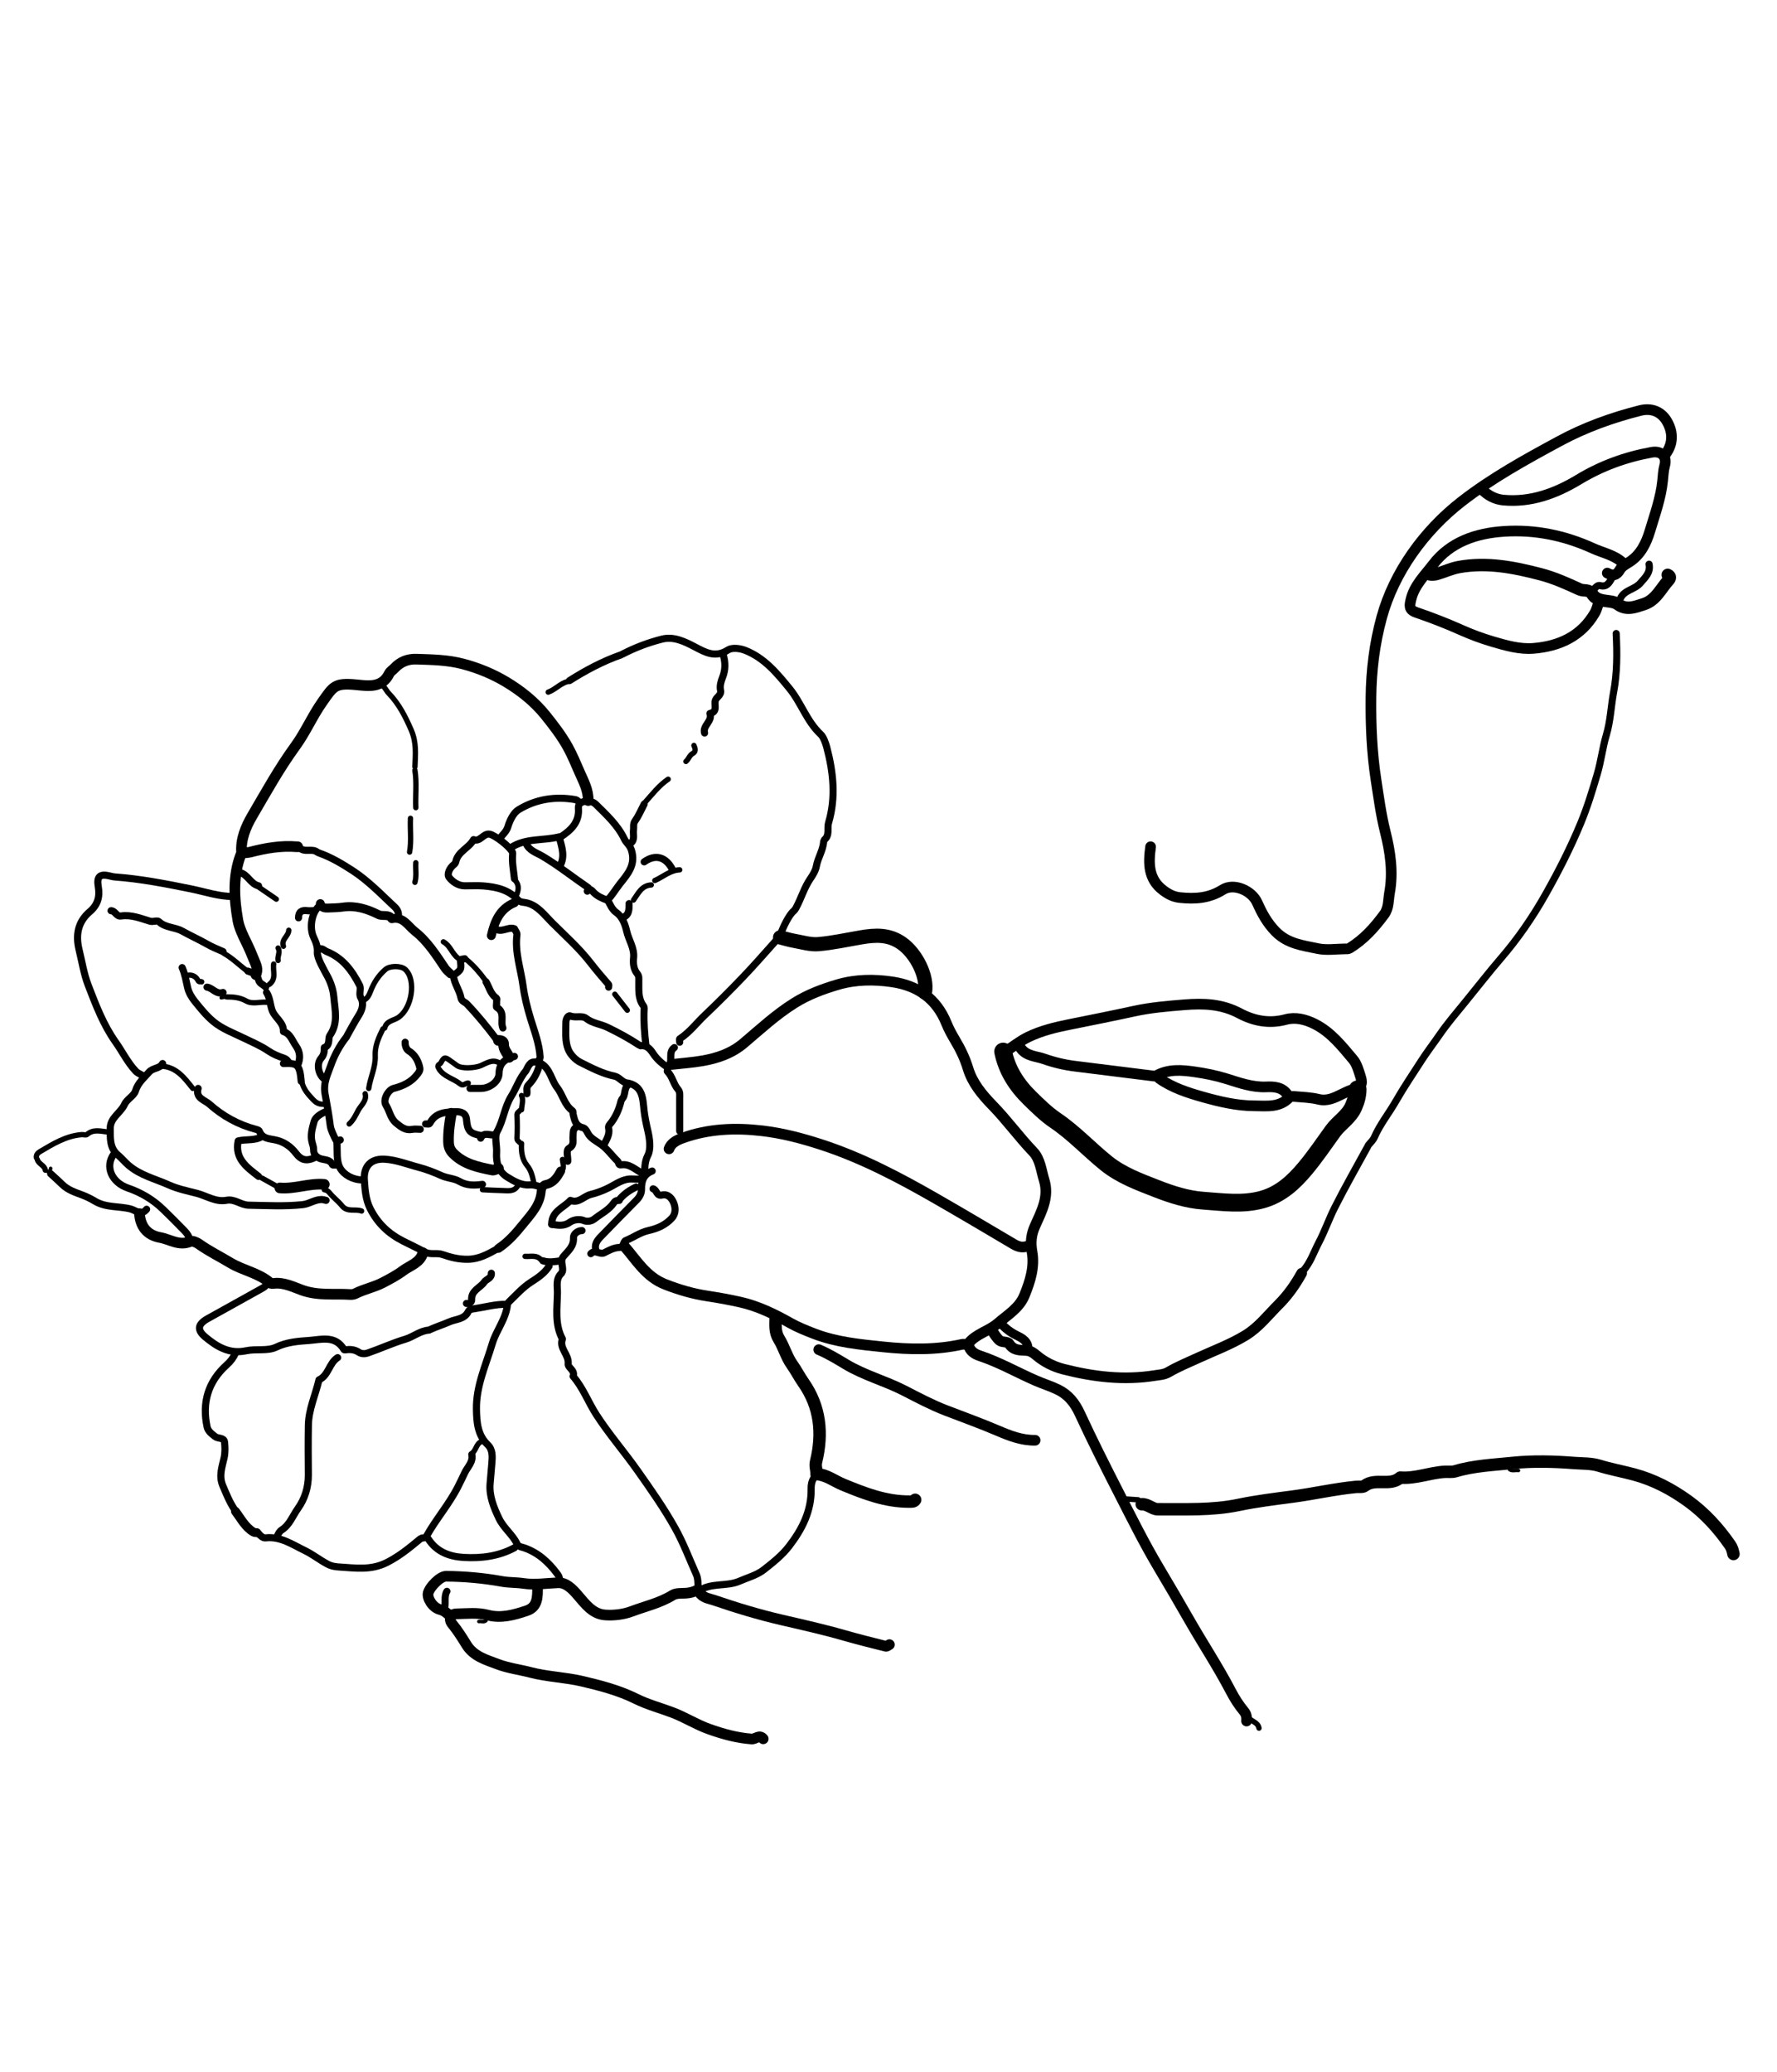 <svg version="1.1" id="Layer_1" xmlns="http://www.w3.org/2000/svg" xmlns:xlink="http://www.w3.org/1999/xlink" x="0px" y="0px"
	 width="100%" viewBox="0 0 1000 1166" enable-background="new 0 0 1000 1166" xml:space="preserve">
<path fill="none" opacity="1" stroke="#000000" stroke-linecap="round" stroke-linejoin="round" stroke-width="7"
	d="
M975.5,874.5 
	C975.115,872.721 974.748,871.101 973.595,869.435 
	C966.993,859.895 959.206,851.364 949.887,844.657 
	C940.731,838.067 930.784,832.766 919.567,829.751 
	C913.07,828.005 906.44,826.808 900.048,824.843 
	C895.36,823.401 890.569,823.658 885.977,823.3 
	C874.381,822.395 862.571,822.075 851.028,823.27 
	C840.341,824.377 829.437,824.8 818.98,827.933 
	C817.122,828.489 814.999,828.141 813,828.255 
	C804.589,828.735 796.563,832.184 788,831.5 
	C782.172,836.616 773.977,831.513 767.923,836.15 
	C766.793,837.016 764.667,836.588 763,836.749 
	C751.044,837.908 739.311,840.629 727.46,842.195 
	C717.296,843.537 706.995,844.793 697.077,846.867 
	C681.854,850.05 666.701,849.204 651.499,849.323 
	C648.578,849.346 645.902,846.293 642.5,846.5 
"/>
<path fill="none" opacity="1" stroke="#000000" stroke-linecap="round" stroke-linejoin="round" stroke-width="10"
	d="
M564.5,591.75 
	C566.592,602.162 572.109,610.674 579.548,617.951 
	C584.102,622.406 588.634,626.917 593.976,630.535 
	C604.304,637.529 612.792,646.741 622.463,654.546 
	C630.988,661.424 641.052,665.072 651.012,668.968 
	C659.405,672.251 668.227,675.04 677.024,675.665 
	C688.084,676.449 699.43,678.119 710.496,674.984 
	C720.624,672.115 727.962,665.369 734.517,657.515 
	C740.107,650.818 744.985,643.616 750.073,636.552 
	C753.592,631.666 759.156,628.644 761.762,622.613 
	C763.172,619.35 763.961,616.376 764,613 
"/>
<path fill="none" opacity="1" stroke="#000000" stroke-linecap="round" stroke-linejoin="round" stroke-width="4"
	d="
M909.5,356.5 
	C910.077,367.528 910.075,378.746 908.066,389.418 
	C906.562,397.408 906.341,405.611 903.951,413.634 
	C901.861,420.645 901.005,428.31 898.891,435.468 
	C896.147,444.758 893.349,454.032 889.625,463.052 
	C883.854,477.032 877.039,490.405 869.603,503.558 
	C862.412,516.277 854.101,528.307 844.689,539.232 
	C837.666,547.386 831.075,555.93 824.283,564.231 
	C819.507,570.068 814.507,575.93 810.146,582.256 
	C806.848,587.04 803.028,592.01 799.956,596.793 
	C795.062,604.411 789.914,612.007 785.374,619.928 
	C781.513,626.662 776.569,632.761 773.436,639.972 
	C772.702,641.66 771.167,643 770,644.5 
"/>
<path fill="none" opacity="1" stroke="#000000" stroke-linecap="round" stroke-linejoin="round" stroke-width="6"
	d="
M579,701 
	C575.982,702.233 573.516,701.97 570.42,700.135 
	C555.962,691.567 541.49,683.005 526.923,674.635 
	C506.144,662.694 484.911,651.482 461.985,644.047 
	C451.236,640.561 440.359,637.693 429.016,636.361 
	C413.622,634.554 398.657,635.163 383.989,640.469 
	C380.072,641.886 377.535,643.693 376.5,646.5 
"/>
<path fill="none" opacity="1" stroke="#000000" stroke-linecap="round" stroke-linejoin="round" stroke-width="4"
	d="
M316,716.5 
	C312.566,719.576 313.747,723.906 313.692,727.503 
	C313.561,736.223 312.056,745.231 316.5,753.5 
	C314.504,758.809 320.301,762.296 319.728,767.525 
	C319.495,769.644 323.809,771.177 322.5,774.5 
	C328.118,780.964 331.032,789.096 335.657,796.223 
	C342.791,807.217 351.324,817.024 358.807,827.636 
	C366.165,838.073 373.543,848.539 379.845,859.807 
	C384.608,868.324 387.938,877.291 391.859,886.063 
	C393.095,888.826 392.667,892.333 393,895.5 
"/>
<path fill="none" opacity="1" stroke="#000000" stroke-linecap="round" stroke-linejoin="round" stroke-width="6"
	d="
M302.5,893 
	C302.506,898.392 302.747,904.259 296.461,906.384 
	C289.417,908.765 282.002,910.852 274.53,908.885 
	C268.648,907.336 262.815,908.081 257.003,908.169 
	C253.405,908.223 252.321,911.209 254.56,913.951 
	C257.538,917.597 260.028,921.542 262.47,925.518 
	C266.525,932.122 273.456,933.989 280.007,936.482 
	C285.974,938.753 292.34,939.511 298.47,941.115 
	C308.031,943.617 317.935,943.855 327.481,946.082 
	C337.908,948.516 348.319,951.222 357.988,956.024 
	C364.595,959.305 371.743,961.155 378.588,963.768 
	C385.62,966.453 391.934,970.513 398.992,973.024 
	C406.789,975.798 414.673,977.992 422.993,978.601 
	C425.208,978.763 427.333,975.888 429.5,978.5 
"/>
<path fill="none" opacity="1" stroke="#000000" stroke-linecap="round" stroke-linejoin="round" stroke-width="6"
	d="
M331,450.5 
	C331.11,444.76 328.544,439.998 326.273,434.879 
	C324.123,430.032 322.172,425.14 319.577,420.457 
	C316.001,414.004 311.544,408.224 306.968,402.526 
	C300.819,394.867 293.069,388.705 284.839,383.768 
	C277.436,379.328 269.297,375.947 260.595,373.642 
	C251.837,371.323 243.266,371.251 234.502,370.938 
	C229.447,370.757 225.392,372.386 221.995,375.996 
	C221.026,377.025 219.65,377.827 219.056,379.028 
	C214.956,387.328 207.311,386.011 200.514,385.355 
	C188.364,384.181 187.623,386.185 181.352,395.072 
	C175.784,402.964 171.895,412.093 166.263,419.827 
	C157.12,432.385 149.642,445.922 141.866,459.214 
	C138.428,465.092 135.27,472.326 135.975,480.002 
	C136.004,480.318 135.636,480.655 135.504,481.002 
	C130.913,493.121 131.737,505.679 133.87,517.936 
	C134.541,521.795 136.577,526.217 138.571,530.214 
	C140.082,533.241 141.673,537.013 143.006,540.294 
	C144.245,543.342 145.298,545.496 144,548.5 
"/>
<path fill="none" opacity="1" stroke="#000000" stroke-linecap="round" stroke-linejoin="round" stroke-width="6"
	d="
M732.5,716.5 
	C728.944,722.911 724.811,728.828 719.566,734.066 
	C713.551,740.075 708.298,746.952 700.959,751.433 
	C692.606,756.534 683.391,759.954 674.506,764.012 
	C668.809,766.614 662.977,769.007 657.583,772.143 
	C655.037,773.624 652.615,773.634 650.009,774.054 
	C632.547,776.871 615.451,774.832 598.5,770.499 
	C592.722,769.021 587.543,766.385 582.993,762.508 
	C581.413,761.163 579.744,760.081 577.502,759.961 
	C573.909,759.768 570.236,760.039 567.828,756.105 
	C567.106,754.925 563.938,755.483 562.595,754.383 
	C560.717,752.845 559.5,750.5 558,748.5 
"/>
<path fill="none" opacity="1" stroke="#000000" stroke-linecap="round" stroke-linejoin="round" stroke-width="6"
	d="
M652.5,607 
	C659.934,612.209 668.511,614.943 677.042,617.35 
	C686.466,620.009 696.183,622.283 706,622.296 
	C712.655,622.305 720.077,623.481 725.561,617.556 
	C726.106,616.968 727.52,616.948 728.497,617.037 
	C733.004,617.452 737.611,617.548 741.971,618.62 
	C746.925,619.838 750.961,617.77 754.924,615.845 
	C757.089,614.793 759.224,613.679 761.512,613.045 
	C765.843,611.844 767.039,610.315 765.683,606.021 
	C764.597,602.583 763.604,598.751 761.369,596.111 
	C755.105,588.712 749.146,580.995 740.078,576.348 
	C734.63,573.556 728.948,572.268 723.561,573.724 
	C714.175,576.261 705.451,574.441 697.62,570.274 
	C687.539,564.911 677.309,564.552 666.495,565.433 
	C657.097,566.198 647.736,566.957 638.493,568.966 
	C626.356,571.604 614.175,574.044 601.997,576.485 
	C593.942,578.099 585.933,580.012 578.553,583.609 
	C573.935,585.859 569.833,589.167 565.5,592 
"/>
<path fill="none" opacity="1" stroke="#000000" stroke-linecap="round" stroke-linejoin="round" stroke-width="6"
	d="
M647.5,476.5 
	C646.231,485.696 646.084,494.603 654.517,500.977 
	C657.309,503.087 660.234,504.712 663.989,505.102 
	C672.531,505.988 680.421,505.521 688.107,500.669 
	C694.376,496.711 704.466,501.133 707.515,507.993 
	C710.135,513.889 713.08,519.339 717.804,524.191 
	C724.556,531.125 733.187,532.048 741.54,533.809 
	C746.487,534.852 751.833,534.022 757,533.977 
	C757.834,533.97 758.622,534.108 759.531,533.55 
	C767.477,528.669 773.555,521.912 778.995,514.496 
	C781.62,510.917 781.213,506.536 781.95,502.491 
	C784.079,490.812 782.384,479.368 779.528,467.993 
	C777.135,458.462 775.865,448.729 774.368,439.02 
	C771.984,423.565 771.346,408.073 771.506,392.5 
	C771.663,377.258 773.506,362.22 777.523,347.506 
	C784.505,321.93 801.504,298.589 822.373,282.337 
	C839.617,268.908 858.608,258.514 877.623,248.227 
	C891.84,240.534 907.212,234.996 923.003,231.014 
	C929.395,229.402 934.838,231.642 938,237 
	C941.97,243.726 941.424,250.812 936.5,256.5 
"/>
<path fill="none" opacity="1" stroke="#000000" stroke-linecap="round" stroke-linejoin="round" stroke-width="7"
	d="
M436.5,741.5 
	C436.419,745.625 435.942,749.623 438.389,753.569 
	C441.202,758.105 442.608,763.566 445.682,767.87 
	C448.023,771.149 449.789,774.714 452.063,777.956 
	C461.682,791.668 463.091,806.743 459.264,822.442 
	C458.596,825.182 459.633,827.167 459.5,829.5 
	C465.13,829.925 469.523,833.441 474.502,835.494 
	C486.544,840.459 498.655,845.164 512,845.011 
	C513.133,844.998 514.284,845.185 515,844 
"/>
<path fill="none" opacity="1" stroke="#000000" stroke-linecap="round" stroke-linejoin="round" stroke-width="6"
	d="
M378,599 
	C383.833,598.333 389.716,597.948 395.488,596.933 
	C403.895,595.456 411.812,592.728 418.531,587.037 
	C427.767,579.213 436.665,570.952 446.99,564.484 
	C454.623,559.701 462.966,556.565 471.519,554.064 
	C481.5,551.145 491.764,551.03 501.995,552.533 
	C516.477,554.66 526.996,561.946 532.648,575.94 
	C533.892,579.022 535.562,582.12 537.341,585.095 
	C540.389,590.192 543.005,595.501 544.787,601.413 
	C547.182,609.356 552.624,615.985 558.494,622.006 
	C566.579,630.3 573.366,639.727 581.384,648.111 
	C585.393,652.303 585.87,658.51 587.561,663.981 
	C590.55,673.652 586.098,681.754 582.427,689.967 
	C580.281,694.768 579.814,699.219 580.781,704.54 
	C582.311,712.962 579.697,721.152 576.491,728.996 
	C573.567,736.148 567.11,739.854 561.609,744.625 
	C556.453,749.096 549.357,750.51 544.978,755.982 
	C544.084,757.099 542.653,756.244 541.5,756.502 
	C526.761,759.795 511.877,759.486 497.005,757.95 
	C483.808,756.586 470.541,755.32 458.014,750.464 
	C453.428,748.686 448.807,746.841 444.54,744.429 
	C435.621,739.387 426.382,734.932 416.451,732.722 
	C410.412,731.379 404.217,730.242 398.028,729.311 
	C389.975,728.099 382.149,725.814 374.39,722.781 
	C363.599,718.564 358.363,709.38 351.5,701.5 
"/>
<path fill="none" opacity="1" stroke="#000000" stroke-linecap="round" stroke-linejoin="round" stroke-width="6"
	d="
M545,757 
	C545.893,760.38 548.455,761.978 551.503,762.993 
	C562.458,766.638 572.468,772.407 583.008,776.981 
	C587.124,778.766 591.455,780.086 595.471,782.059 
	C601.213,784.88 604.879,789.495 607.629,795.44 
	C614.573,810.454 622.012,825.246 629.544,839.977 
	C636.841,854.248 643.98,868.643 652.179,882.393 
	C657.844,891.894 663.429,901.452 668.911,911.051 
	C676.724,924.73 685.429,937.878 692.732,951.879 
	C694.704,955.66 697.165,959.567 700.014,962.988 
	C701.383,964.631 701.696,966.477 701.5,968.5 
"/>
<path fill="none" opacity="1" stroke="#000000" stroke-linecap="round" stroke-linejoin="round" stroke-width="6"
	d="
M582.5,810.5 
	C574.993,810.604 568.256,807.993 561.463,805.086 
	C551.82,800.959 541.908,797.425 532.137,793.645 
	C524.273,790.603 516.574,786.531 508.947,782.604 
	C498.241,777.091 486.401,773.999 476.006,767.74 
	C471.047,764.754 466.097,761.762 460.75,759.5 
"/>
<path fill="none" opacity="1" stroke="#000000" stroke-linecap="round" stroke-linejoin="round" stroke-width="6"
	d="
M913.5,317 
	C908.742,312.349 902.202,311.22 896.456,308.596 
	C880.635,301.371 863.965,297.896 846.501,299.015 
	C830.676,300.03 816.073,304.986 806.356,317.771 
	C801.797,323.769 795.786,329.491 793.981,337.496 
	C793.274,340.636 792.636,343.141 796.961,344.616 
	C805.594,347.559 814.129,350.878 822.456,354.599 
	C828.198,357.166 834.098,359.336 840.049,361.082 
	C847.474,363.26 855.21,365.496 862.988,364.858 
	C877.42,363.675 889.781,358.127 897.445,344.968 
	C898.671,342.863 899.167,340.333 900,338 
"/>
<path fill="none" opacity="1" stroke="#000000" stroke-linecap="round" stroke-linejoin="round" stroke-width="6"
	d="
M393.5,896 
	C395.428,899.21 398.881,899.47 401.988,900.534 
	C414.482,904.813 427.08,908.63 439.973,911.615 
	C451.665,914.321 463.419,916.949 474.926,920.256 
	C482.751,922.505 490.632,924.462 498.515,926.438 
	C499.064,926.576 499.833,925.833 500.5,925.5 
"/>
<path fill="none" opacity="1" stroke="#000000" stroke-linecap="round" stroke-linejoin="round" stroke-width="4"
	d="
M131.5,504.5 
	C123.264,504.581 115.454,501.836 107.555,500.228 
	C93.276,497.321 79.043,494.55 64.501,493.486 
	C63.66,493.425 62.824,493.202 62.001,492.994 
	C56.245,491.539 54.294,493.137 55.303,498.991 
	C56.279,504.651 55.01,509.223 50.529,513.034 
	C43.776,518.775 42.49,526.227 44.508,534.498 
	C46.136,541.174 47.191,548.081 49.642,554.445 
	C53.9,565.501 58.142,576.689 65.065,586.454 
	C68.862,591.81 71.719,597.776 76.294,602.691 
	C77.67,604.169 79.231,604.414 80.5,605.5 
"/>
<path fill="none" opacity="1" stroke="#000000" stroke-linecap="round" stroke-linejoin="round" stroke-width="6"
	d="
M904.5,322.5 
	C907.503,324.177 909.704,323.945 911.621,320.569 
	C912.676,318.712 914.868,317.564 916.87,316.295 
	C923.166,312.302 926.397,305.789 928.501,298.75 
	C931.282,289.444 934.623,280.308 935.634,270.514 
	C935.924,267.708 936.03,264.832 936.809,261.948 
	C938.214,256.753 934.75,253.57 929.503,254.517 
	C914.89,257.154 901.248,262.107 888.416,269.861 
	C875.53,277.647 861.527,282.865 846.007,281.422 
	C841.428,280.996 837.32,278.86 834,275.5 
"/>
<path fill="none" opacity="1" stroke="#000000" stroke-linecap="round" stroke-linejoin="round" stroke-width="8"
	d="
M520.5,558.5 
	C522.185,549.569 515.637,536.624 507.576,530.893 
	C500.243,525.681 492.561,526.12 484.499,527.494 
	C476.504,528.856 468.539,530.634 460.484,531.314 
	C456.072,531.687 451.484,530.259 447.006,529.465 
	C444.306,528.987 441.667,528.167 439,527.5 
"/>
<path fill="none" opacity="1" stroke="#000000" stroke-linecap="round" stroke-linejoin="round" stroke-width="4"
	d="
M350.5,368 
	C357.527,364.374 364.945,361.578 372.54,359.66 
	C379.092,358.006 385.213,360.976 390.995,364.009 
	C396.967,367.142 402.569,370.376 409.672,365.765 
	C411.896,364.322 416.283,364.751 419.487,366.033 
	C430.156,370.301 437.09,378.689 444.193,387.341 
	C450.867,395.469 453.957,405.858 461.807,413.206 
	C463.404,414.702 464.629,418.148 465.267,420.561 
	C468.959,434.534 470.478,448.822 466.286,462.936 
	C465.34,466.123 467.056,469.918 464,472.5 
"/>
<path fill="none" opacity="1" stroke="#000000" stroke-linecap="round" stroke-linejoin="round" stroke-width="7"
	d="
M938.5,323.5 
	C940.202,324.244 939.837,325.529 938.97,326.472 
	C934.576,331.248 931.912,337.806 925.004,340.011 
	C920.152,341.56 915.368,343.612 910.479,340.029 
	C909.057,338.988 907.336,338.653 905.511,338.418 
	C902.053,337.973 898.099,337.652 896.118,334.427 
	C894.252,331.39 891.258,332.749 888.922,331.668 
	C881.803,328.372 874.519,325.122 866.961,323.15 
	C851.936,319.231 836.737,316.241 820.974,319.106 
	C816.753,319.874 813.03,321.684 809.028,322.845 
	C807.248,323.361 805.701,323.606 804,323 
"/>
<path fill="none" opacity="1" stroke="#000000" stroke-linecap="round" stroke-linejoin="round" stroke-width="6"
	d="
M574.5,590 
	C577.728,594.394 583.066,594.317 587.538,595.893 
	C593.167,597.878 599.029,599.262 605,600.004 
	C619.668,601.826 634.333,603.668 649.001,605.492 
	C649.493,605.553 650.11,605.689 650.484,605.472 
	C657.469,601.422 665.142,602.156 672.471,603.204 
	C678.358,604.046 684.272,605.232 690.14,607.05 
	C697.235,609.248 704.601,611.974 712.506,611.641 
	C716.806,611.46 721.574,611.635 724.5,616 
"/>
<path fill="none" opacity="1" stroke="#000000" stroke-linecap="round" stroke-linejoin="round" stroke-width="6"
	d="
M238,705 
	C236.442,710.709 230.601,712.176 226.716,715.126 
	C223.536,717.542 219.44,719.71 215.616,721.72 
	C210.56,724.378 204.99,725.402 199.98,727.961 
	C199.12,728.401 197.987,728.532 197.002,728.469 
	C187.958,727.891 178.979,729.288 169.829,725.972 
	C165.054,724.241 159.706,721.524 153.997,722.228 
	C153.351,722.308 152.452,722.329 152.032,721.963 
	C145.539,716.306 136.866,714.998 129.654,710.659 
	C123.77,707.118 117.587,704.076 111.952,700.068 
	C110.609,699.112 108.291,698.122 107.063,698.648 
	C100.829,701.315 95.61,697.386 90.022,696.378 
	C82.772,695.071 78.983,690.165 78.5,683 
"/>
<path fill="none" opacity="1" stroke="#000000" stroke-linecap="round" stroke-linejoin="round" stroke-width="4"
	d="
M102.5,544.5 
	C104.124,548.171 104.724,552.098 105.635,555.968 
	C106.263,558.634 107.829,561.271 109.573,563.441 
	C112.819,567.479 116.139,571.6 120.091,574.89 
	C125.031,579.003 131.193,581.25 136.97,584.061 
	C141.723,586.374 146.622,588.408 151.05,591.426 
	C153.606,593.167 156.584,594.414 159.534,595.399 
	C161.082,595.917 161.904,596.681 162.5,598 
"/>
<path fill="none" opacity="1" stroke="#000000" stroke-linecap="round" stroke-linejoin="round" stroke-width="4"
	d="
M309,712.5 
	C306.523,716.452 302.715,719.017 298.948,721.419 
	C294.363,724.342 290.832,728.31 287.013,732.013 
	C286.422,732.586 285.621,733.3 285.558,734.005 
	C284.832,742.18 279.305,748.484 277.055,756.017 
	C273.421,768.184 267.896,779.991 268.121,792.998 
	C268.245,800.12 268.647,807.479 274.47,813.032 
	C277.456,815.88 277.062,820.046 276.783,823.482 
	C276.474,827.294 276.095,831.247 275.793,835.023 
	C275.25,841.818 277.827,848.285 280.86,854.568 
	C283.492,860.024 288.503,863.574 291.048,868.977 
	C291.739,870.444 293.526,870.539 294.986,871.04 
	C302.8,873.724 308.629,879.03 313.474,885.52 
	C314.42,886.787 315.382,888.23 314.5,890 
"/>
<path fill="none" opacity="1" stroke="#000000" stroke-linecap="round" stroke-linejoin="round" stroke-width="4"
	d="
M289.5,494.5 
	C289.007,489.845 288.038,485.224 288.498,480.5 
	C288.514,480.335 288.533,480.159 288.495,480.001 
	C287.796,477.063 278.502,469.875 275.511,469.428 
	C271.848,468.88 270.31,473.93 266.5,472.5 
	C263.908,477.26 257.69,479.108 256.471,484.994 
	C256.358,485.54 255.934,486.13 255.483,486.479 
	C252.989,488.412 251.351,491.952 252.776,493.785 
	C254.639,496.18 257.785,498.456 261.5,498.493 
	C265,498.527 268.518,498.272 271.996,498.547 
	C279.302,499.125 286.286,500.652 291.522,506.481 
	C292.804,507.908 294.763,507.656 296.477,508.091 
	C302.667,509.663 306.267,514.809 310.477,519.023 
	C317.891,526.442 325.829,533.485 332.226,541.713 
	C335.518,545.948 338.948,550.007 342.468,554.028 
	C342.715,554.312 342.5,555 342.5,555.5 
"/>
<path fill="none" opacity="1" stroke="#000000" stroke-linecap="round" stroke-linejoin="round" stroke-width="6"
	d="
M253.5,909.5 
	C251.69,908.007 250.295,906.447 247.57,905.734 
	C243.192,904.589 240.263,899.094 240.948,896.486 
	C241.898,892.864 247.735,886.998 251,887.025 
	C261.581,887.113 272.081,888.043 282.511,889.938 
	C286.442,890.652 290.533,890.449 294.493,891.049 
	C301.054,892.044 307.5,890.938 314.007,890.691 
	C318.603,890.517 322.033,894.126 324.98,897.517 
	C329.316,902.507 333.395,908.294 340.514,908.804 
	C345.441,909.157 350.825,908.533 355.427,906.806 
	C363.174,903.898 371.379,902.089 378.582,897.633 
	C380.54,896.422 383.492,896.704 386.003,896.54 
	C388.128,896.401 390.106,895.924 392,895 
"/>
<path fill="none" opacity="1" stroke="#000000" stroke-linecap="round" stroke-linejoin="round" stroke-width="4"
	d="
M769.5,645.5 
	C763.333,656.833 756.899,668.032 751.105,679.553 
	C747.863,686 745.436,693.003 742.122,699.301 
	C739.279,704.703 737.367,710.879 733,715.5 
"/>
<path fill="none" opacity="1" stroke="#000000" stroke-linecap="round" stroke-linejoin="round" stroke-width="3"
	d="
M216.5,578.5 
	C217.392,574.489 221.485,574.361 224.088,572.632 
	C231.856,567.474 234.432,551.38 228,545.5 
	C225.655,543.357 219.414,543.42 216.988,545.486 
	C212.995,548.886 210.309,553.117 208.469,557.988 
	C207.699,560.027 206.697,562.024 204.5,563 
"/>
<path fill="none" opacity="1" stroke="#000000" stroke-linecap="round" stroke-linejoin="round" stroke-width="4"
	d="
M278.5,522.5 
	C282.167,525.264 285.833,521.332 289.488,522.644 
	C289.957,523.686 291.048,524.915 290.911,525.989 
	C289.646,535.924 293.102,545.353 294.376,554.95 
	C295.165,560.9 296.726,567.125 298.547,573.137 
	C300.692,580.216 303.544,587.396 303.951,595.003 
	C303.986,595.65 303.333,596.333 303,597 
"/>
<path fill="none" opacity="1" stroke="#000000" stroke-linecap="round" stroke-linejoin="round" stroke-width="4"
	d="
M125.5,535.5 
	C122.492,534.184 119.371,532.919 116.593,531.337 
	C111.976,528.706 107.14,526.545 102.52,523.965 
	C98.369,521.647 93.136,522.187 89.383,518.623 
	C88.507,517.791 86.053,518.885 84.521,518.431 
	C79.11,516.827 73.868,514.573 67.996,515.476 
	C65.512,515.857 64.858,512.538 62.5,512.5 
"/>
<path fill="none" opacity="1" stroke="#000000" stroke-linecap="round" stroke-linejoin="round" stroke-width="4"
	d="
M228,586.5 
	C227.906,588.471 228.616,590.497 230.063,591.399 
	C233.391,593.473 235.03,596.413 236.028,599.992 
	C236.478,601.609 236.441,602.456 235.187,604.139 
	C231.628,608.917 226.895,611.097 221.499,612.494 
	C218.446,613.285 215.295,618.891 217.182,621.885 
	C219.266,625.192 219.717,629.386 222.975,632.031 
	C225.649,634.201 228.18,636.304 232.009,635.546 
	C233.453,635.261 235,635.5 236.5,635.5 
"/>
<path fill="none" opacity="1" stroke="#000000" stroke-linecap="round" stroke-linejoin="round" stroke-width="4"
	d="
M315.5,471 
	C321.273,467.192 326.076,462.784 325.509,454.999 
	C325.395,453.427 325.808,452.252 327.475,451.448 
	C330.476,450 333.745,451.077 335.342,452.66 
	C341.305,458.568 347.651,464.379 351.325,472.083 
	C352.412,474.363 354.452,475.604 355.332,478.395 
	C357.976,486.777 353.075,492.01 348.843,497.376 
	C346.485,500.367 344.583,503.694 341.955,506.417 
	C343.374,509.043 344.3,511.721 346.934,513.593 
	C350.38,516.042 351.847,520.469 352.679,524.074 
	C353.833,529.08 357.101,533.547 356.547,539.005 
	C356.228,542.14 356.545,545.422 358.589,547.927 
	C359.739,549.336 359.444,550.63 359.474,552.001 
	C359.578,556.808 358.901,561.765 362.039,565.971 
	C362.698,566.853 362.506,567.674 362.473,568.499 
	C362.203,575.2 362.715,581.856 363.5,588.5 
"/>
<path fill="none" opacity="1" stroke="#000000" stroke-linecap="round" stroke-linejoin="round" stroke-width="4"
	d="
M241.5,748.5 
	C236.491,748.791 232.699,752.252 228.042,753.64 
	C220.883,755.774 214.044,758.96 206.963,761.392 
	C205.564,761.872 203.589,762.04 201.997,761.005 
	C200.02,759.719 197.839,759.272 195.499,759.491 
	C194.838,759.552 193.731,759.753 193.563,759.463 
	C188.797,751.249 180.657,753.866 174.023,754.33 
	C167.865,754.762 161.491,755.2 155.328,758.141 
	C150.518,760.436 144.047,758.941 138.527,760.125 
	C129.144,762.136 122.112,757.891 115.56,752.428 
	C110.611,748.301 111.321,745.106 116.991,741.984 
	C127.023,736.459 136.984,730.803 147.018,725.283 
	C148.514,724.459 149.849,723.639 150.5,722 
"/>
<path fill="none" opacity="1" stroke="#000000" stroke-linecap="round" stroke-linejoin="round" stroke-width="4"
	d="
M459,830.5 
	C456.935,832.59 456.427,835.129 456.466,838 
	C456.632,850.327 451.436,860.519 444.096,870.073 
	C440.041,875.351 434.914,879.353 429.865,883.329 
	C425.965,886.401 420.77,887.762 416.124,889.786 
	C408.605,893.062 399.853,890.382 393,895.5 
"/>
<path fill="none" opacity="1" stroke="#000000" stroke-linecap="round" stroke-linejoin="round" stroke-width="4"
	d="
M359.5,588 
	C353.807,584.251 347.88,581.047 341.707,578.071 
	C337.872,576.223 333.431,575.9 329.904,573.121 
	C327.529,571.25 323.949,572.968 320.913,571.71 
	C319.621,571.174 318.444,573.433 318.443,575.5 
	C318.441,580.534 317.897,585.783 319.719,590.414 
	C320.883,593.374 323.724,596.384 326.591,597.818 
	C332.791,600.919 338.996,604.198 345.972,605.635 
	C348.314,606.117 350.206,608.999 352.522,609.354 
	C361.723,610.762 361.691,617.961 362.403,624.511 
	C362.827,628.421 363.604,632.206 364.496,636.001 
	C365.623,640.798 366.435,646.553 364.533,650.26 
	C362.49,654.243 363.037,657.766 362.5,661.5 
"/>
<path fill="none" opacity="1" stroke="#000000" stroke-linecap="round" stroke-linejoin="round" stroke-width="4"
	d="
M91.5,598.5 
	C89.891,601.504 86.069,600.766 83.835,603.357 
	C80.96,606.691 77.668,609.255 76.229,613.917 
	C75.363,616.723 71.446,618.488 70.063,621.529 
	C67.873,626.343 61.987,628.994 62.041,635 
	C62.09,640.378 61.541,645.943 66.449,650.06 
	C68.514,651.792 70.199,653.915 72.309,655.722 
	C79.015,661.465 87.232,663.322 94.882,666.763 
	C100.011,669.07 105.511,670.194 110.628,671.494 
	C116.139,672.895 121.435,676.609 127.489,675.443 
	C132.113,674.553 135.45,678.131 139.996,678.212 
	C150.175,678.393 160.357,678.995 170.487,677.881 
	C174.031,677.492 177.221,674.992 181,675.023 
	C181.834,675.031 182.667,675.333 183.5,675.5 
"/>
<path fill="none" opacity="1" stroke="#000000" stroke-linecap="round" stroke-linejoin="round" stroke-width="4"
	d="
M132.5,761.5 
	C131.334,764.052 129.743,766.13 127.572,768.081 
	C117.111,777.483 113.606,789.297 116.544,802.99 
	C117.069,805.433 119.235,806.969 121.059,808.426 
	C122.653,809.7 126.074,808.843 126.356,811.515 
	C126.665,814.44 126.766,817.469 126.087,820.519 
	C124.958,825.594 123.042,830.566 125.377,836.052 
	C127.347,840.68 129.179,845.315 132,849.5 
"/>
<path fill="none" opacity="1" stroke="#000000" stroke-linecap="round" stroke-linejoin="round" stroke-width="4"
	d="
M179.5,510 
	C175.401,513.607 173.922,522.104 176.511,527.495 
	C177.807,530.195 178.832,532.823 178.601,536.007 
	C178.378,539.073 182.24,545.632 184.356,549.577 
	C186.213,553.04 187.517,557.108 187.852,561.013 
	C188.472,568.244 190.492,575.69 185.664,582.614 
	C184.55,584.211 185.741,587.318 183.5,589 
"/>
<path fill="none" opacity="1" stroke="#000000" stroke-linecap="round" stroke-linejoin="round" stroke-width="4"
	d="
M271.5,666.5 
	C266.976,667.074 262.785,667.305 258.361,664.739 
	C255.572,663.122 251.72,663.065 248.458,661.592 
	C244.242,659.688 239.74,657.956 235.414,656.833 
	C229.203,655.22 223.167,652.729 216.51,652.332 
	C207.914,651.819 204.553,657.267 205.033,663.962 
	C205.399,669.058 205.67,674.827 208.305,680.098 
	C212.536,688.564 218.803,694.366 227.001,698.498 
	C230.995,700.511 235.063,702.386 238.98,704.536 
	C242.194,706.299 245.747,704.828 249.009,705.975 
	C253.685,707.62 258.365,708.769 263.504,708.647 
	C269.617,708.502 274.491,705.778 279.5,703 
"/>
<path fill="none" opacity="1" stroke="#000000" stroke-linecap="round" stroke-linejoin="round" stroke-width="4"
	d="
M28.5,660.5 
	C30.667,662.5 32.892,664.441 34.986,666.514 
	C38.218,669.713 42.384,671.008 46.482,672.547 
	C48.85,673.436 51.417,674.752 53.275,675.873 
	C59.727,679.762 66.886,678.607 73.538,680.355 
	C76.308,681.083 79.5,684.322 82.5,680.5 
"/>
<path fill="none" opacity="1" stroke="#000000" stroke-linecap="round" stroke-linejoin="round" stroke-width="4"
	d="
M190,764 
	C185.153,767.035 184.967,773.985 179.5,776.5 
	C177.532,785.008 173.691,793.103 173.536,802.001 
	C173.374,811.331 173.442,820.667 173.519,830 
	C173.576,836.909 171.497,843.527 167.715,848.796 
	C164.785,852.878 163.041,858.094 158.496,860.993 
	C157.175,861.836 156.612,863.176 156,864.5 
"/>
<path fill="none" opacity="1" stroke="#000000" stroke-linecap="round" stroke-linejoin="round" stroke-width="4"
	d="
M361.5,663.5 
	C359.667,663.5 357.827,663.602 356.001,663.481 
	C350.731,663.132 346.811,666.273 342.476,668.453 
	C339.278,670.061 335.718,671.357 332.419,672.173 
	C328.555,673.128 325.588,677.394 321,675.5 
	C317.136,679.717 310.292,681.616 310.5,689 
"/>
<path fill="none" opacity="1" stroke="#000000" stroke-linecap="round" stroke-linejoin="round" stroke-width="4"
	d="
M332.5,705.5 
	C334.84,702.938 337.57,706.229 340,705 
	C342.704,703.633 345.351,702.129 348.5,701.991 
	C351.018,701.881 350.696,698.701 352.06,698.147 
	C356.424,696.371 360.28,693.499 364.99,692.454 
	C369.925,691.359 374.459,689.408 378.038,685.535 
	C380.478,682.895 380.102,679.445 379.199,677.117 
	C378.356,674.942 376.312,671.612 372.505,672.52 
	C369.413,673.257 369.648,669.479 367.5,669 
"/>
<path fill="none" opacity="1" stroke="#000000" stroke-linecap="round" stroke-linejoin="round" stroke-width="4"
	d="
M241,866 
	C245.678,873.287 252.885,875.978 261.004,876.437 
	C270.899,876.997 280.573,875.803 289.5,871 
"/>
<path fill="none" opacity="1" stroke="#000000" stroke-linecap="round" stroke-linejoin="round" stroke-width="3"
	d="
M215,385.5 
	C216.647,386.722 217.347,388.696 218.795,390.197 
	C224.448,396.056 228.1,403.176 231.409,410.823 
	C234.503,417.975 233.761,424.533 233.5,431.5 
"/>
<path fill="none" opacity="1" stroke="#000000" stroke-linecap="round" stroke-linejoin="round" stroke-width="6"
	d="
M254,626.5 
	C252.987,631.785 252.274,637.071 252.399,642.502 
	C252.461,645.176 253.182,647.174 254.988,649.012 
	C261.045,655.176 269.039,656.819 277.015,658.425 
	C278.072,658.638 279.333,657.833 280.5,657.5 
"/>
<path fill="none" opacity="1" stroke="#000000" stroke-linecap="round" stroke-linejoin="round" stroke-width="4"
	d="
M367,659 
	C362.372,660.756 360.92,664.429 361.007,669 
	C361.057,671.668 359.916,673.654 358.034,675.534 
	C351.281,682.28 344.666,689.166 338,696 
	C335.813,698.243 334.246,700.681 335.5,704 
"/>
<path fill="none" opacity="1" stroke="#000000" stroke-linecap="round" stroke-linejoin="round" stroke-width="4"
	d="
M407,368.5 
	C408.249,372.723 408.331,376.764 406.662,381.063 
	C405.81,383.258 404.92,385.867 405.491,388.502 
	C406.068,391.165 403.309,392.135 402.602,394.038 
	C401.66,396.573 404.206,400.482 399.5,401.5 
	C401.09,405.873 395.297,408.233 396.5,412.5 
"/>
<path fill="none" opacity="1" stroke="#000000" stroke-linecap="round" stroke-linejoin="round" stroke-width="4"
	d="
M145.5,863 
	C146.57,864.255 147.936,865.59 149.491,865.422 
	C157.929,864.506 164.502,869.166 171.482,872.537 
	C175.985,874.712 179.918,877.883 184.376,880.236 
	C186.67,881.447 188.972,881.7 191.011,881.824 
	C199.948,882.367 208.714,883.816 217.658,879.313 
	C224.782,875.726 230.569,870.921 236.5,866 
"/>
<path fill="none" opacity="1" stroke="#000000" stroke-linecap="round" stroke-linejoin="round" stroke-width="4"
	d="
M64,649.5 
	C58.948,656.566 62.816,665.406 71.98,668.559 
	C79.543,671.161 86.269,675.156 92.106,680.892 
	C96.146,684.862 100.166,688.827 104.097,692.906 
	C105.613,694.48 106.421,696.081 107,698 
"/>
<path fill="none" opacity="1" stroke="#000000" stroke-linecap="round" stroke-linejoin="round" stroke-width="3"
	d="
M60.5,637 
	C56.548,636.59 52.531,635.3 48.94,638.431 
	C48.371,638.926 46.995,638.435 46.001,638.51 
	C37.164,639.18 29.874,643.719 22.528,648.047 
	C21.386,648.72 20.234,649.8 20.5,651.5 
"/>
<path fill="none" opacity="1" stroke="#000000" stroke-linecap="round" stroke-linejoin="round" stroke-width="4"
	d="
M261.5,539.5 
	C260.666,539.664 259.833,539.828 258.999,539.996 
	C259.737,545.661 259.737,545.661 255.128,548.91 
	C255.602,553.49 258.57,557.164 259.406,561.518 
	C259.8,563.568 261.604,563.828 262.623,564.88 
	C268.738,571.196 274.203,578.019 279.5,585 
"/>
<path fill="none" opacity="1" stroke="#000000" stroke-linecap="round" stroke-linejoin="round" stroke-width="4"
	d="
M195.5,582.5 
	C197.504,578.899 199.437,575.267 201.64,571.773 
	C203.142,569.391 205.304,565.332 203.047,561.473 
	C201.806,559.351 203.363,556.496 202.384,554.558 
	C198.252,546.372 192.931,539.116 183.983,535.542 
	C182.53,534.962 181.371,533.386 179.5,534 
"/>
<path fill="none" opacity="1" stroke="#000000" stroke-linecap="round" stroke-linejoin="round" stroke-width="4"
	d="
M150,558.5 
	C151.894,561.399 151.997,565.053 153.002,568.161 
	C154.521,572.858 159.8,575.229 159.5,580.5 
	C163.466,581.738 164.42,585.619 166.488,588.509 
	C168.949,591.949 169.201,595.648 167.5,599.5 
"/>
<path fill="none" opacity="1" stroke="#000000" stroke-linecap="round" stroke-linejoin="round" stroke-width="4"
	d="
M111.5,612.5 
	C109.824,617.951 115.339,619.127 117.715,621.26 
	C125.216,627.995 134.064,632.916 143.995,635.519 
	C144.7,635.704 145.735,636.009 145.937,636.525 
	C147.699,641.025 151.755,640.718 155.476,641.601 
	C159.935,642.66 163.656,645.24 166.52,648.984 
	C169.744,653.198 172.851,653.674 178,651 
"/>
<path fill="none" opacity="1" stroke="#000000" stroke-linecap="round" stroke-linejoin="round" stroke-width="4"
	d="
M376,601 
	C375.833,601.667 375.307,602.7 375.555,602.944 
	C378.446,605.779 378.941,610.009 381.511,612.991 
	C382.814,614.504 382.487,616.277 382.493,618 
	C382.511,624.167 382.5,630.333 382.5,636.5 
"/>
<path fill="none" opacity="1" stroke="#000000" stroke-linecap="round" stroke-linejoin="round" stroke-width="4"
	d="
M147.5,639.5 
	C143.417,642.101 138.624,640.941 134.025,642.052 
	C131.974,652.056 138.941,656.914 145.5,662 
"/>
<path fill="none" opacity="1" stroke="#000000" stroke-linecap="round" stroke-linejoin="round" stroke-width="4"
	d="
M325.5,451 
	C325,450.667 324.537,450.127 323.995,450.03 
	C312.517,447.977 301.481,449.695 291.661,455.761 
	C288.953,457.434 286.836,461.82 285.859,465.107 
	C284.972,468.088 283.008,469.441 281.5,471.5 
"/>
<path fill="none" opacity="1" stroke="#000000" stroke-linecap="round" stroke-linejoin="round" stroke-width="4"
	d="
M315,487.5 
	C318.185,482.062 316.202,476.785 314.643,470.929 
	C305.477,473.22 295.758,471.524 287.5,477 
"/>
<path fill="none" opacity="1" stroke="#000000" stroke-linecap="round" stroke-linejoin="round" stroke-width="3"
	d="
M215.5,579 
	C213.11,583.733 210.914,588.727 211.149,593.993 
	C211.443,600.581 208.399,606.283 207.5,612.5 
"/>
<path fill="none" opacity="1" stroke="#000000" stroke-linecap="round" stroke-linejoin="round" stroke-width="4"
	d="
M463.5,473.5 
	C463.227,478.47 460.248,482.639 459.395,487.481 
	C458.967,489.907 457.32,492.581 456.155,494.261 
	C452.515,499.513 450.904,505.538 447.925,510.959 
	C447.661,511.44 447.271,512.119 446.626,512.652 
	C444.017,514.806 440.672,521.717 438.953,526.483 
	C438.611,527.433 437.706,528.202 436.994,528.994 
	C430.838,535.838 424.816,542.809 418.46,549.462 
	C411.299,556.96 403.957,564.296 396.454,571.452 
	C391.849,575.844 387.968,581.023 382.539,584.561 
	C382.234,584.759 382.5,585.833 382.5,586.5 
"/>
<path fill="none" opacity="1" stroke="#000000" stroke-linecap="round" stroke-linejoin="round" stroke-width="6"
	d="
M167.5,476.5 
	C167.333,476.5 167.166,476.512 167,476.498 
	C158.133,475.762 149.528,477.26 140.992,479.471 
	C139.546,479.845 138,479.833 136.5,480 
"/>
<path fill="none" opacity="1" stroke="#000000" stroke-linecap="round" stroke-linejoin="round" stroke-width="5"
	d="
M180.25,508.5 
	C180.91,511.087 182.973,511.07 184.999,510.986 
	C187.668,510.876 190.359,510.846 192.995,510.466 
	C200.17,509.43 206.751,511.574 212.92,514.66 
	C215.439,515.92 218.688,514.104 220.5,517 
	C226.862,515.566 229.591,521.083 233.425,524.096 
	C240.612,529.744 245.459,537.49 250.531,544.979 
	C251.31,546.129 252.5,547 253.5,548 
"/>
<path fill="none" opacity="1" stroke="#000000" stroke-linecap="round" stroke-linejoin="round" stroke-width="4"
	d="
M304.5,598.5 
	C309.676,601.549 310.188,607.709 313.503,611.998 
	C316.68,616.108 317.588,621.704 322.007,624.99 
	C322.777,625.563 322.341,626.331 322.51,626.997 
	C323.327,630.232 323.788,633.626 327.978,634.595 
	C329.094,634.853 329.959,635.999 330.649,637.428 
	C332.191,640.623 335.547,642.115 338.386,644.158 
	C341.864,646.661 344.412,650.426 347.569,653.428 
	C348.264,654.09 347.884,655.759 349.501,655.504 
	C354.206,654.761 357.332,658.076 361,660 
"/>
<path fill="none" opacity="1" stroke="#000000" stroke-linecap="round" stroke-linejoin="round" stroke-width="3"
	d="
M281.5,598.5 
	C277.538,595.586 273.883,598.27 270.573,599.673 
	C267.353,601.038 259.671,601.641 256.992,599.51 
	C255.872,598.618 254.653,597.852 253.503,596.996 
	C250.468,594.739 249.864,594.718 248.118,598.061 
	C247.643,598.97 246.053,599.098 246.5,600.5 
"/>
<path fill="none" opacity="1" stroke="#000000" stroke-linecap="round" stroke-linejoin="round" stroke-width="4"
	d="
M183.5,625.5 
	C180.618,626.635 177.476,628.616 176.778,631.079 
	C175.722,634.806 174.527,638.991 175.651,642.957 
	C176.034,644.31 176.515,645.601 176.483,647 
	C176.423,649.568 177.98,651.123 180.027,651.932 
	C182.488,652.904 185.643,652.25 187.112,655.448 
	C187.286,655.828 189,655.5 190,655.5 
"/>
<path fill="none" opacity="1" stroke="#000000" stroke-linecap="round" stroke-linejoin="round" stroke-width="3"
	d="
M203.5,681.5 
	C199.937,680.12 195.504,682.377 192.445,678.544 
	C190.4,675.98 187.643,673.987 185.587,671.43 
	C184.667,670.286 183.826,669.678 182.5,669.5 
"/>
<path fill="none" opacity="1" stroke="#000000" stroke-linecap="round" stroke-linejoin="round" stroke-width="6"
	d="
M182.5,666.5 
	C174.052,665.731 165.945,669.227 157.5,668.5 
"/>
<path fill="none" opacity="1" stroke="#000000" stroke-linecap="round" stroke-linejoin="round" stroke-width="4"
	d="
M296,602.5 
	C292.325,606.777 290.624,612.215 287.748,616.843 
	C283.874,623.078 283.327,630.349 279.794,636.664 
	C278.09,639.711 279.696,644.512 279.453,648.497 
	C279.103,654.26 280.445,659.281 285.539,662.438 
	C289.319,664.781 293.475,667.146 297.984,666.791 
	C300.503,666.592 302.377,667.385 304.5,668 
"/>
<path fill="none" opacity="1" stroke="#000000" stroke-linecap="round" stroke-linejoin="round" stroke-width="4"
	d="
M285,734 
	C278.865,733.859 272.99,735.594 266.996,736.471 
	C265.644,736.669 264.148,736.772 263.547,738.022 
	C261.386,742.518 256.564,742.237 252.93,743.84 
	C249.536,745.336 245.931,746.484 242.5,748 
"/>
<path fill="none" opacity="1" stroke="#000000" stroke-linecap="round" stroke-linejoin="round" stroke-width="4"
	d="
M362.5,452.5 
	C360.833,455.667 359.451,459.036 357.395,461.925 
	C356.134,463.697 356.75,465.32 356.512,467.002 
	C356.153,469.533 357.439,472.388 355,474.5 
"/>
<path fill="none" opacity="1" stroke="#000000" stroke-linecap="round" stroke-linejoin="round" stroke-width="3"
	d="
M127.5,561 
	C131.352,561.019 134.956,561.276 138.595,563.332 
	C141.941,565.222 146.172,563.721 150,564 
"/>
<path fill="none" opacity="1" stroke="#000000" stroke-linecap="round" stroke-linejoin="round" stroke-width="4"
	d="
M265.5,818.5 
	C266.44,822.702 262.998,825.626 261.539,828.787 
	C260.427,831.198 258.993,834.12 257.731,836.617 
	C252.718,846.53 245.362,854.872 240.002,864.501 
	C239.433,865.525 238.442,865.439 237.5,865.5 
"/>
<path fill="none" opacity="1" stroke="#000000" stroke-linecap="round" stroke-linejoin="round" stroke-width="3"
	d="
M293.5,643.5 
	C293.21,647.976 293.794,652.476 296.618,655.902 
	C299.163,658.99 299.677,662.462 300.5,666 
"/>
<path fill="none" opacity="1" stroke="#000000" stroke-linecap="round" stroke-linejoin="round" stroke-width="4"
	d="
M195,583.5 
	C191.079,588.385 187.992,594.255 186.108,599.71 
	C184.531,604.277 181.781,609.276 182.93,615.603 
	C183.978,621.372 185.114,627.479 185.858,633.455 
	C186.153,635.82 187.686,638.898 189,641.5 
"/>
<path fill="none" opacity="1" stroke="#000000" stroke-linecap="round" stroke-linejoin="round" stroke-width="4"
	d="
M928,317.5 
	C928.958,322.25 925.832,324.898 923.109,328.093 
	C919.955,331.797 914.314,331.916 912,336.5 
"/>
<path fill="none" opacity="1" stroke="#000000" stroke-linecap="round" stroke-linejoin="round" stroke-width="4"
	d="
M296,474.5 
	C297.612,478.665 302.009,479.883 305.152,481.743 
	C314.2,487.097 322.352,493.639 330.987,499.519 
	C331.256,499.702 331.333,500.167 331.5,500.5 
"/>
<path fill="none" opacity="1" stroke="#000000" stroke-linecap="round" stroke-linejoin="round" stroke-width="3"
	d="
M91.5,600 
	C99.65,600.79 103.947,606.819 108.5,612.5 
"/>
<path fill="none" opacity="1" stroke="#000000" stroke-linecap="round" stroke-linejoin="round" stroke-width="3"
	d="
M233.5,433.5 
	C234.607,440.478 233.714,447.503 234,454.5 
"/>
<path fill="none" opacity="1" stroke="#000000" stroke-linecap="round" stroke-linejoin="round" stroke-width="3"
	d="
M291.5,667 
	C289.471,670.914 285.806,670.02 282.5,669.974 
	C278.832,669.922 275.167,669.667 271.5,669.5 
"/>
<path fill="none" opacity="1" stroke="#000000" stroke-linecap="round" stroke-linejoin="round" stroke-width="4"
	d="
M289.5,594.5 
	C284.629,595.844 280.968,597.865 280.851,603.997 
	C280.76,608.745 275.517,612.494 270.5,612.5 
	C268.5,612.502 266.5,612.5 264.5,612.5 
"/>
<path fill="none" opacity="1" stroke="#000000" stroke-linecap="round" stroke-linejoin="round" stroke-width="4"
	d="
M348.5,675.5 
	C347.281,675.563 346.375,675.475 345.387,676.923 
	C342.669,680.906 338.188,683.028 334.475,685.968 
	C332.762,687.324 330.325,687.609 328.553,686.872 
	C325.575,685.633 322.215,686.713 320.701,687.784 
	C317.171,690.284 313.978,689.466 310.5,689 
"/>
<path fill="none" opacity="1" stroke="#000000" stroke-linecap="round" stroke-linejoin="round" stroke-width="5"
	d="
M315.5,659 
	C313.58,662.535 311.525,665.771 307.018,666.598 
	C305.395,666.896 304.684,668.905 304.546,670.504 
	C303.882,678.16 298.745,683.457 294.357,688.885 
	C290.318,693.881 285.996,698.86 280.5,702.5 
"/>
<path fill="none" opacity="1" stroke="#000000" stroke-linecap="round" stroke-linejoin="round" stroke-width="3"
	d="
M205.5,615.5 
	C206.553,619.484 203.1,622.03 201.614,624.792 
	C200.268,627.293 198.887,630.406 196.5,632.5 
"/>
<path fill="none" opacity="1" stroke="#000000" stroke-linecap="round" stroke-linejoin="round" stroke-width="4"
	d="
M324,634.5 
	C322.189,635.773 322.639,637.699 322.469,639.497 
	C322.245,641.861 323.395,644.333 320.147,646.249 
	C318.361,647.303 319.665,651 319.5,653.5 
"/>
<path fill="none" opacity="1" stroke="#000000" stroke-linecap="round" stroke-linejoin="round" stroke-width="4"
	d="
M182.5,589.5 
	C182.525,591.73 182.375,593.586 180.637,595.617 
	C177.757,598.982 179.399,605.416 183,607.5 
"/>
<path fill="none" opacity="1" stroke="#000000" stroke-linecap="round" stroke-linejoin="round" stroke-width="5"
	d="
M563,744.5 
	C565.67,747.507 568.697,749.863 572.428,751.651 
	C575.428,753.089 578.856,755.066 578.5,759.5 
"/>
<path fill="none" opacity="1" stroke="#000000" stroke-linecap="round" stroke-linejoin="round" stroke-width="4"
	d="
M270.5,639 
	C264.438,637.86 263.046,636.353 262.518,629.998 
	C262.197,626.136 259.19,625.528 256.503,625.611 
	C250.929,625.783 245.12,625.974 241.978,631.989 
	C241.451,632.998 240.333,632.332 239.5,632.5 
"/>
<path fill="none" opacity="1" stroke="#000000" stroke-linecap="round" stroke-linejoin="round" stroke-width="3"
	d="
M292.5,625 
	C291.928,625.79 290.862,626.04 290.929,627.503 
	C291.128,631.827 291.128,636.173 290.929,640.497 
	C290.862,641.96 291.928,642.21 292.5,643 
"/>
<path fill="none" opacity="1" stroke="#000000" stroke-linecap="round" stroke-linejoin="round" stroke-width="3"
	d="
M231,460.5 
	C230.692,466.83 231.627,473.192 230.5,479.5 
"/>
<path fill="none" opacity="1" stroke="#000000" stroke-linecap="round" stroke-linejoin="round" stroke-width="4"
	d="
M296.5,601.5 
	C298.42,597.587 299.531,597.031 303.841,598.083 
	C302.825,602.803 300.83,607.02 297.457,610.458 
	C295.876,612.07 296.8,613.827 296.5,615.5 
"/>
<path fill="none" opacity="1" stroke="#000000" stroke-linecap="round" stroke-linejoin="round" stroke-width="4"
	d="
M349.5,368.5 
	C339.219,372.105 329.674,377.181 320.5,383 
"/>
<path fill="none" opacity="1" stroke="#000000" stroke-linecap="round" stroke-linejoin="round" stroke-width="4"
	d="
M179.5,480 
	C186.248,482.337 192.49,486.111 198.28,489.842 
	C207.12,495.538 214.608,503.385 222.365,510.645 
	C223.343,511.56 224.818,513.807 224,516 
"/>
<path fill="none" opacity="1" stroke="#000000" stroke-linecap="round" stroke-linejoin="round" stroke-width="3"
	d="
M170,609.5 
	C171.107,613.265 173.447,615.914 176.178,618.804 
	C178.363,621.117 180.051,621.397 182.5,621.5 
"/>
<path fill="none" opacity="1" stroke="#000000" stroke-linecap="round" stroke-linejoin="round" stroke-width="4"
	d="
M378.5,489.5 
	C374.846,482.157 368.857,480.473 362.5,485 
"/>
<path fill="none" opacity="1" stroke="#000000" stroke-linecap="round" stroke-linejoin="round" stroke-width="4"
	d="
M327.5,692.5 
	C324.773,692.508 322.622,694.743 322.719,696.488 
	C322.998,701.456 319.716,703.902 317.06,707.051 
	C314.965,709.536 317.137,712.694 316.5,715.5 
"/>
<path fill="none" opacity="1" stroke="#000000" stroke-linecap="round" stroke-linejoin="round" stroke-width="5"
	d="
M289.5,508 
	C281.25,511.414 278.294,518.549 276.5,526.5 
"/>
<path fill="none" opacity="1" stroke="#000000" stroke-linecap="round" stroke-linejoin="round" stroke-width="3"
	d="
M376,438.5 
	C370.839,442.006 367.103,446.936 363,451.5 
"/>
<path fill="none" opacity="1" stroke="#000000" stroke-linecap="round" stroke-linejoin="round" stroke-width="4"
	d="
M273.5,552.5 
	C275.282,555.531 276.036,559.236 279.035,561.453 
	C280,562.166 279.358,562.849 279.454,563.507 
	C279.62,564.649 279.063,566.592 279.568,566.882 
	C284.512,569.727 281.402,574.798 283,578.5 
"/>
<path fill="none" opacity="1" stroke="#000000" stroke-linecap="round" stroke-linejoin="round" stroke-width="5"
	d="
M132.5,850.5 
	C135.58,854.554 137.895,859.248 142.468,862.052 
	C143.2,862.501 143.817,862.399 144.5,862.5 
"/>
<path fill="none" opacity="1" stroke="#000000" stroke-linecap="round" stroke-linejoin="round" stroke-width="4"
	d="
M191.5,641.5 
	C190.833,641.833 189.568,642.212 189.589,642.493 
	C189.966,647.503 189.136,653.266 191.39,657.281 
	C193.57,661.164 198.596,663.975 204,664 
"/>
<path fill="none" opacity="1" stroke="#000000" stroke-linecap="round" stroke-linejoin="round" stroke-width="4"
	d="
M360.5,588.5 
	C363.88,588.002 365.96,590.437 367.361,592.59 
	C369.536,595.932 372.272,598.394 375.828,600.714 
	C379.234,597.706 375.549,592.215 379.5,589.5 
"/>
<path fill="none" opacity="1" stroke="#000000" stroke-linecap="round" stroke-linejoin="round" stroke-width="3"
	d="
M247,601.5 
	C249.829,605.986 255.189,606.902 258.994,610.007 
	C260.707,611.406 261.971,609.404 263.5,609.5 
"/>
<path fill="none" opacity="1" stroke="#000000" stroke-linecap="round" stroke-linejoin="round" stroke-width="3"
	d="
M262.5,540 
	C266.503,543.374 269.963,547.244 273,551.5 
"/>
<path fill="none" opacity="1" stroke="#000000" stroke-linecap="round" stroke-linejoin="round" stroke-width="4"
	d="
M276.5,716.5 
	C276.71,719.401 273.719,719.74 272.497,721.498 
	C270.175,724.839 265.08,726.14 265.399,731.506 
	C265.471,732.712 264.168,733.835 262.5,733.5 
"/>
<path fill="none" opacity="1" stroke="#000000" stroke-linecap="round" stroke-linejoin="round" stroke-width="4"
	d="
M135,491 
	C139.482,492.126 140.973,497.437 145.5,498.5 
"/>
<path fill="none" opacity="1" stroke="#000000" stroke-linecap="round" stroke-linejoin="round" stroke-width="3"
	d="
M366.5,498 
	C361.01,498.296 359.134,502.844 356.5,506.5 
"/>
<path fill="none" opacity="1" stroke="#000000" stroke-linecap="round" stroke-linejoin="round" stroke-width="3"
	d="
M154,542.5 
	C153.407,546.386 155.715,550.902 151.5,554 
"/>
<path fill="none" opacity="1" stroke="#000000" stroke-linecap="round" stroke-linejoin="round" stroke-width="3"
	d="
M319.5,383.5 
	C315.322,384.562 312.478,388.072 308.5,389.5 
"/>
<path fill="none" opacity="1" stroke="#000000" stroke-linecap="round" stroke-linejoin="round" stroke-width="4"
	d="
M349.5,619.5 
	C348.319,624.475 346.323,629.07 342.968,632.973 
	C342.37,633.668 342.409,634.354 342.532,634.994 
	C343.196,638.441 341.376,641.151 340,644 
"/>
<path fill="none" opacity="1" stroke="#000000" stroke-linecap="round" stroke-linejoin="round" stroke-width="3"
	d="
M126,536.5 
	C130.613,539.079 134.343,542.82 138.5,546 
"/>
<path fill="none" opacity="1" stroke="#000000" stroke-linecap="round" stroke-linejoin="round" stroke-width="6"
	d="
M286.5,595 
	C285.448,592.521 283.224,590.607 283.406,587.495 
	C283.489,586.067 281.999,585.418 280.5,585.5 
"/>
<path fill="none" opacity="1" stroke="#000000" stroke-linecap="round" stroke-linejoin="round" stroke-width="3"
	d="
M234,485.5 
	C233.755,489.163 234.529,492.873 233.5,496.5 
"/>
<path fill="none" opacity="1" stroke="#000000" stroke-linecap="round" stroke-linejoin="round" stroke-width="3"
	d="
M146,499.5 
	C149.167,501.667 152.333,503.833 155.5,506 
"/>
<path fill="none" opacity="1" stroke="#000000" stroke-linecap="round" stroke-linejoin="round" stroke-width="3"
	d="
M249.5,530 
	C253.253,532.034 254.307,536.468 257.5,539 
"/>
<path fill="none" opacity="1" stroke="#000000" stroke-linecap="round" stroke-linejoin="round" stroke-width="4"
	d="
M907,325.5 
	C905.526,327.958 904.193,330.539 900.489,329.543 
	C899.286,329.219 898.311,330.122 897.5,331 
"/>
<path fill="none" opacity="1" stroke="#000000" stroke-linecap="round" stroke-linejoin="round" stroke-width="4"
	d="
M176,512.5 
	C175,512.5 173.984,512.616 173.003,512.479 
	C169.862,512.037 167.987,513.067 168,516.5 
"/>
<path fill="none" opacity="1" stroke="#000000" stroke-linecap="round" stroke-linejoin="round" stroke-width="4"
	d="
M251.5,895.5 
	C249.629,898.628 251.183,902.269 250,905.5 
"/>
<path fill="none" opacity="1" stroke="#000000" stroke-linecap="round" stroke-linejoin="round" stroke-width="3"
	d="
M382.5,489.5 
	C377.08,489.741 373.146,493.451 368.5,495.5 
"/>
<path fill="none" opacity="1" stroke="#000000" stroke-linecap="round" stroke-linejoin="round" stroke-width="4"
	d="
M125.5,558.5 
	C121.732,559.805 119.674,555.978 116.5,555.5 
"/>
<path fill="none" opacity="1" stroke="#000000" stroke-linecap="round" stroke-linejoin="round" stroke-width="3"
	d="
M113.5,552.5 
	C112.873,552.088 112.084,553.103 111.324,551.588 
	C110.231,549.407 107.805,548.174 105,549 
"/>
<path fill="none" opacity="1" stroke="#000000" stroke-linecap="round" stroke-linejoin="round" stroke-width="4"
	d="
M330.5,501.5 
	C331.97,499.543 333.195,501.258 333.939,502.057 
	C336.053,504.329 338.745,505.424 341.5,506.5 
"/>
<path fill="none" opacity="1" stroke="#000000" stroke-linecap="round" stroke-linejoin="round" stroke-width="4"
	d="
M354,508.5 
	C354.013,511.84 354.171,515.252 350,516.5 
"/>
<path fill="none" opacity="1" stroke="#000000" stroke-linecap="round" stroke-linejoin="round" stroke-width="3"
	d="
M162.5,523.5 
	C162.433,526.811 158.059,528.686 159.5,532.5 
"/>
<path fill="none" opacity="1" stroke="#000000" stroke-linecap="round" stroke-linejoin="round" stroke-width="3"
	d="
M156.5,668 
	C153.5,666.333 150.5,664.667 147.5,663 
"/>
<path fill="none" opacity="1" stroke="#000000" stroke-linecap="round" stroke-linejoin="round" stroke-width="3"
	d="
M304.5,709 
	C302.012,706.03 298.592,707.253 295.5,707 
"/>
<path fill="none" opacity="1" stroke="#000000" stroke-linecap="round" stroke-linejoin="round" stroke-width="4"
	d="
M159.5,598.5 
	C167.026,598.233 168.68,598.593 169.5,608.5 
"/>
<path fill="none" opacity="1" stroke="#000000" stroke-linecap="round" stroke-linejoin="round" stroke-width="3"
	d="
M290,495.5 
	C292.303,498.208 291.847,501.078 290.5,504 
"/>
<path fill="none" opacity="1" stroke="#000000" stroke-linecap="round" stroke-linejoin="round" stroke-width="3"
	d="
M272,811 
	C268.139,811.448 268.241,815.556 266,817.5 
"/>
<path fill="none" opacity="1" stroke="#000000" stroke-linecap="round" stroke-linejoin="round" stroke-width="3"
	d="
M346,559.5 
	C348.333,562.5 350.667,565.5 353,568.5 
"/>
<path fill="none" opacity="1" stroke="#000000" stroke-linecap="round" stroke-linejoin="round" stroke-width="3"
	d="
M293.5,616.5 
	C294.746,619.167 293.56,621.833 293.5,624.5 
"/>
<path fill="none" opacity="1" stroke="#000000" stroke-linecap="round" stroke-linejoin="round" stroke-width="4"
	d="
M353.5,610.5 
	C350.887,612.534 352.281,616.321 350,618.5 
"/>
<path fill="none" opacity="1" stroke="#000000" stroke-linecap="round" stroke-linejoin="round" stroke-width="3"
	d="
M390.5,419.5 
	C391.234,421.1 391.751,422.945 389.958,423.923 
	C387.966,425.01 387.562,427.203 386,428.5 
"/>
<path fill="none" opacity="1" stroke="#000000" stroke-linecap="round" stroke-linejoin="round" stroke-width="3"
	d="
M633,843.5 
	C635.5,843.667 638,843.833 640.5,844 
"/>
<path fill="none" opacity="1" stroke="#000000" stroke-linecap="round" stroke-linejoin="round" stroke-width="4"
	d="
M139.5,546.5 
	C142.167,547.366 144.783,548.212 145.53,551.493 
	C146.002,553.563 148.292,554.042 149.5,555.5 
"/>
<path fill="none" opacity="1" stroke="#000000" stroke-linecap="round" stroke-linejoin="round" stroke-width="4"
	d="
M278.5,638.5 
	C275.879,639.35 272.353,636.578 270.5,640.5 
"/>
<path fill="none" opacity="1" stroke="#000000" stroke-linecap="round" stroke-linejoin="round" stroke-width="3"
	d="
M702.5,966.5 
	C704.189,968.811 707.887,969.113 708.5,972.5 
"/>
<path fill="none" opacity="1" stroke="#000000" stroke-linecap="round" stroke-linejoin="round" stroke-width="3"
	d="
M21,652.5 
	C21.689,655.108 25.062,655.704 25.5,658.5 
"/>
<path fill="none" opacity="1" stroke="#000000" stroke-linecap="round" stroke-linejoin="round" stroke-width="3"
	d="
M156.5,533.5 
	C157.877,535.833 155.993,538.167 156.5,540.5 
"/>
<path fill="none" opacity="1" stroke="#000000" stroke-linecap="round" stroke-linejoin="round" stroke-width="4"
	d="
M168.5,477 
	C171.291,480.003 175.532,477.207 178.5,479.5 
"/>
<path fill="none" opacity="1" stroke="#000000" stroke-linecap="round" stroke-linejoin="round" stroke-width="3"
	d="
M316.5,652.5 
	C316.71,654.5 317.532,656.5 316.5,658.5 
"/>
<path fill="none" opacity="1" stroke="#000000" stroke-linecap="round" stroke-linejoin="round" stroke-width="4"
	d="
M315.5,709.5 
	C312.167,709.975 308.833,710.615 305.5,709.5 
"/>
<path fill="none" opacity="1" stroke="#000000" stroke-linecap="round" stroke-linejoin="round" stroke-width="2"
	d="
M854.5,827.5 
	C852.844,827.23 851.077,828.059 849.5,827 
"/>
<path fill="none" opacity="1" stroke="#000000" stroke-linecap="round" stroke-linejoin="round" stroke-width="4"
	d="
M358,668 
	C354.566,669.565 351.535,671.689 349,674.5 
"/>
<path fill="none" opacity="1" stroke="#000000" stroke-linecap="round" stroke-linejoin="round" stroke-width="2"
	d="
M273.5,912 
	C272.278,913.058 270.821,912.232 269.5,912.5 
"/>
<path fill="none" opacity="1" stroke="#000000" stroke-linecap="round" stroke-linejoin="round" stroke-width="2"
	d="
M28.5,657.5 
	C28.333,658.333 28.167,659.167 28,660 
	C27.5,659.667 27,659.333 26.5,659 
"/>
<path fill="none" opacity="1" stroke="#000000" stroke-linecap="round" stroke-linejoin="round" stroke-width="2"
	d="
M126,559.5 
	C126.333,560 126.667,560.5 127,561 
	C126.167,561.167 125.333,561.333 124.5,561.5 
"/>
</svg>